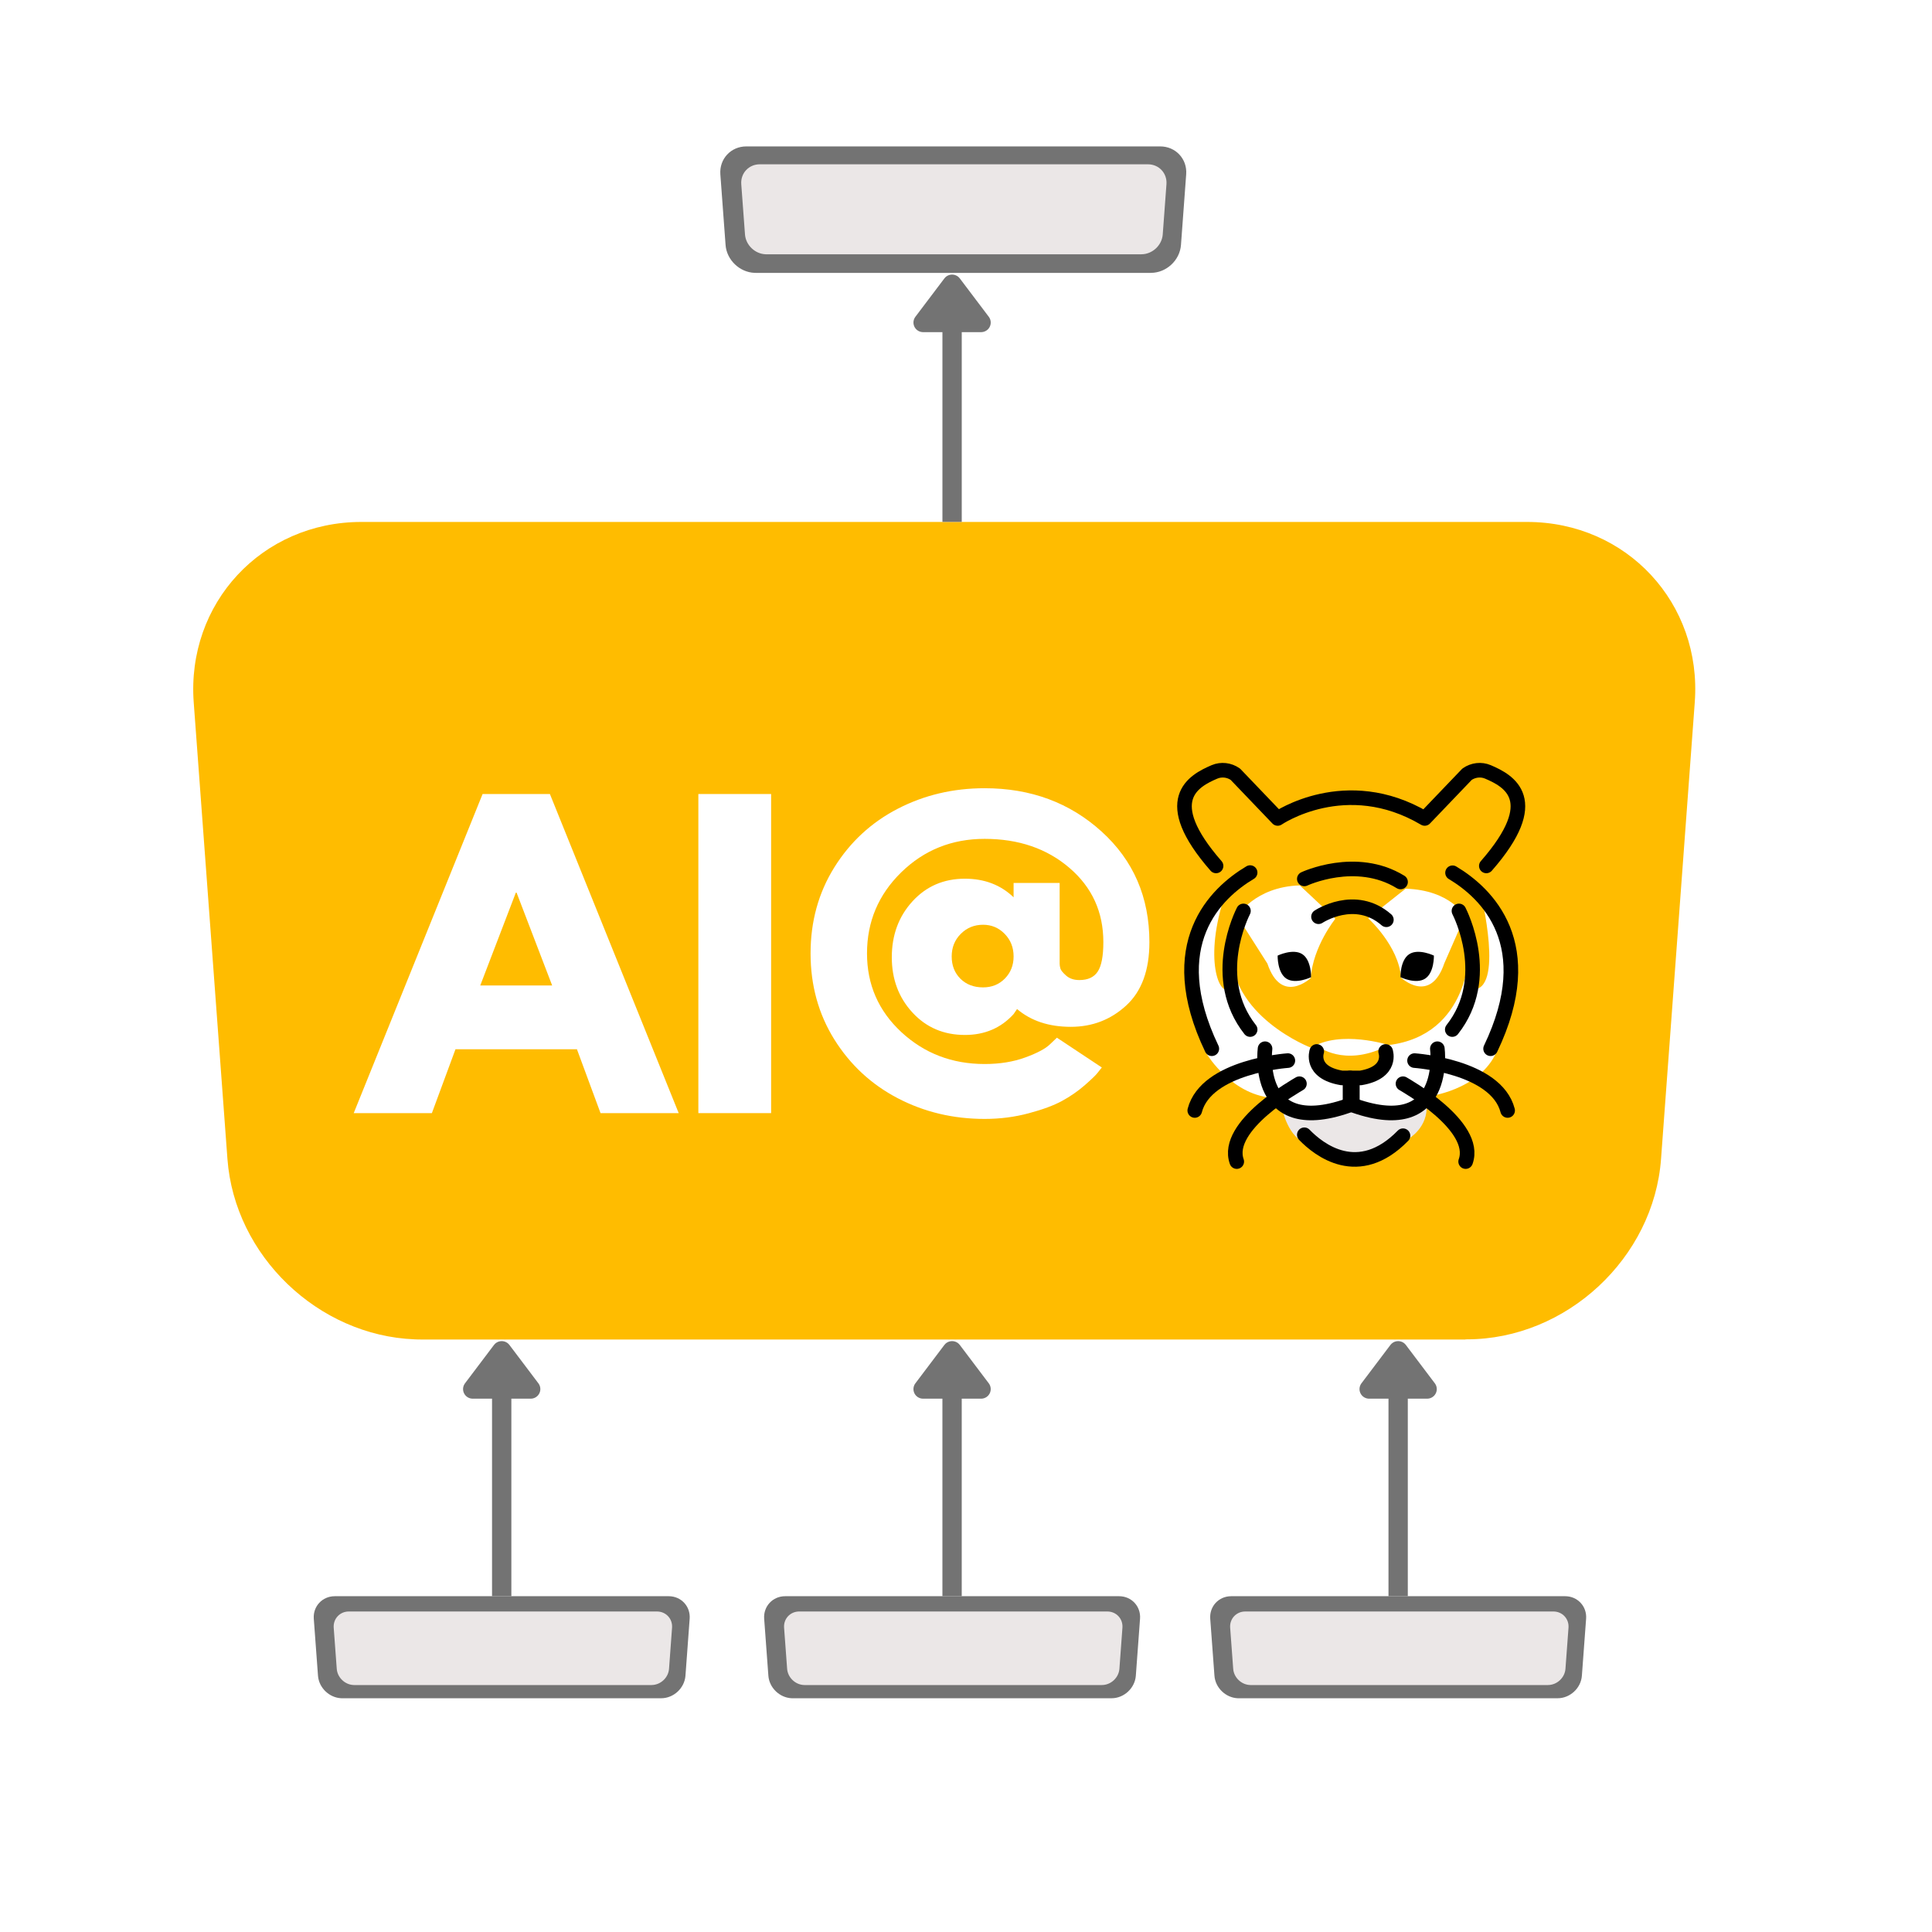 <svg xmlns="http://www.w3.org/2000/svg" xmlns:xlink="http://www.w3.org/1999/xlink" width="500" zoomAndPan="magnify" viewBox="0 0 375 375" height="500" preserveAspectRatio="xMidYMid meet" version="1.0"><defs><g/><clipPath id="2bbed0f48c"><path d="M 37 101.309 L 330 101.309 L 330 260 L 37 260 Z M 37 101.309 " clip-rule="nonzero"/></clipPath><clipPath id="1d72c09992"><path d="M 80.453 101.309 L 80.453 259.965 C 80.918 259.996 81.383 259.996 81.848 259.996 L 284.438 259.996 L 284.438 101.309 L 80.453 101.309 M 296.398 101.309 L 284.438 101.309 L 284.438 259.965 L 284.703 259.965 C 304.039 259.965 321.012 244.184 322.41 224.918 L 328.953 136.32 C 330.383 117.086 315.73 101.309 296.398 101.309 M 70.156 101.309 C 50.82 101.309 36.172 117.086 37.602 136.355 L 44.145 224.949 C 45.539 243.754 61.75 259.234 80.484 259.965 L 80.484 101.309 L 70.156 101.309 " clip-rule="nonzero"/></clipPath><clipPath id="ddda926051"><path d="M 148.148 309.824 L 221.5 309.824 L 221.5 329.645 L 148.148 329.645 Z M 148.148 309.824 " clip-rule="nonzero"/></clipPath><clipPath id="fc364dc47b"><path d="M 153.676 309.824 L 153.676 329.629 C 153.73 329.633 153.789 329.633 153.848 329.633 L 215.727 329.633 L 215.727 309.824 L 153.676 309.824 M 217.219 309.824 L 215.727 309.824 L 215.727 329.629 L 215.758 329.629 C 218.172 329.629 220.289 327.66 220.465 325.254 L 221.281 314.195 C 221.461 311.797 219.633 309.824 217.219 309.824 M 152.391 309.824 C 149.977 309.824 148.148 311.797 148.324 314.199 L 149.141 325.258 C 149.316 327.605 151.34 329.539 153.68 329.629 L 153.68 309.824 L 152.391 309.824 " clip-rule="nonzero"/></clipPath><clipPath id="40c885f600"><path d="M 152.062 312.789 L 218 312.789 L 218 327.074 L 152.062 327.074 Z M 152.062 312.789 " clip-rule="nonzero"/></clipPath><clipPath id="6f5de61731"><path d="M 156.051 312.789 L 156.051 327.062 C 156.09 327.066 156.133 327.066 156.176 327.066 L 213.859 327.066 L 213.859 312.789 L 156.051 312.789 M 214.934 312.789 L 213.859 312.789 L 213.859 327.062 L 213.883 327.062 C 215.621 327.062 217.152 325.645 217.277 323.91 L 217.863 315.938 C 217.992 314.207 216.676 312.789 214.934 312.789 M 155.121 312.789 C 153.383 312.789 152.062 314.207 152.191 315.941 L 152.781 323.914 C 152.906 325.605 154.367 327 156.051 327.062 L 156.051 312.789 L 155.121 312.789 " clip-rule="nonzero"/></clipPath><clipPath id="2e799076cc"><path d="M 234.727 309.824 L 308 309.824 L 308 329.645 L 234.727 329.645 Z M 234.727 309.824 " clip-rule="nonzero"/></clipPath><clipPath id="8511975d2d"><path d="M 240.254 309.824 L 240.254 329.629 C 240.312 329.633 240.371 329.633 240.43 329.633 L 302.305 329.633 L 302.305 309.824 L 240.254 309.824 M 303.797 309.824 L 302.305 309.824 L 302.305 329.629 L 302.34 329.629 C 304.75 329.629 306.871 327.66 307.043 325.254 L 307.863 314.195 C 308.039 311.797 306.211 309.824 303.797 309.824 M 238.969 309.824 C 236.555 309.824 234.727 311.797 234.906 314.199 L 235.723 325.258 C 235.895 327.605 237.918 329.539 240.258 329.629 L 240.258 309.824 L 238.969 309.824 " clip-rule="nonzero"/></clipPath><clipPath id="cd1e41d4e0"><path d="M 238.645 312.789 L 304.586 312.789 L 304.586 327.074 L 238.645 327.074 Z M 238.645 312.789 " clip-rule="nonzero"/></clipPath><clipPath id="6fb6581be6"><path d="M 242.629 312.789 L 242.629 327.062 C 242.672 327.066 242.711 327.066 242.754 327.066 L 300.438 327.066 L 300.438 312.789 L 242.629 312.789 M 301.516 312.789 L 300.438 312.789 L 300.438 327.062 L 300.465 327.062 C 302.203 327.062 303.73 325.645 303.855 323.91 L 304.445 315.938 C 304.574 314.207 303.254 312.789 301.516 312.789 M 241.703 312.789 C 239.961 312.789 238.645 314.207 238.773 315.941 L 239.363 323.914 C 239.488 325.605 240.945 327 242.633 327.062 L 242.633 312.789 L 241.703 312.789 " clip-rule="nonzero"/></clipPath><clipPath id="5aa971cbc2"><path d="M 60.73 309.824 L 134 309.824 L 134 329.645 L 60.73 329.645 Z M 60.73 309.824 " clip-rule="nonzero"/></clipPath><clipPath id="f8a2236bdc"><path d="M 66.258 309.824 L 66.258 329.629 C 66.312 329.633 66.371 329.633 66.43 329.633 L 128.309 329.633 L 128.309 309.824 L 66.258 309.824 M 129.801 309.824 L 128.309 309.824 L 128.309 329.629 L 128.34 329.629 C 130.754 329.629 132.871 327.66 133.047 325.254 L 133.863 314.195 C 134.043 311.797 132.215 309.824 129.801 309.824 M 64.973 309.824 C 62.559 309.824 60.73 311.797 60.906 314.199 L 61.723 325.258 C 61.898 327.605 63.922 329.539 66.262 329.629 L 66.262 309.824 L 64.973 309.824 " clip-rule="nonzero"/></clipPath><clipPath id="a86e61c844"><path d="M 64.645 312.789 L 130.59 312.789 L 130.59 327.074 L 64.645 327.074 Z M 64.645 312.789 " clip-rule="nonzero"/></clipPath><clipPath id="a95dbb81ea"><path d="M 68.633 312.789 L 68.633 327.062 C 68.672 327.066 68.715 327.066 68.758 327.066 L 126.441 327.066 L 126.441 312.789 L 68.633 312.789 M 127.52 312.789 L 126.441 312.789 L 126.441 327.062 L 126.465 327.062 C 128.207 327.062 129.734 325.645 129.859 323.91 L 130.445 315.938 C 130.574 314.207 129.258 312.789 127.52 312.789 M 67.703 312.789 C 65.965 312.789 64.645 314.207 64.773 315.941 L 65.363 323.914 C 65.488 325.605 66.949 327 68.633 327.062 L 68.633 312.789 L 67.703 312.789 " clip-rule="nonzero"/></clipPath><clipPath id="79d836de4d"><path d="M 139.598 28.418 L 230.508 28.418 L 230.508 52.98 L 139.598 52.98 Z M 139.598 28.418 " clip-rule="nonzero"/></clipPath><clipPath id="f5480f0eb0"><path d="M 146.449 28.418 L 146.449 52.961 C 146.52 52.965 146.594 52.965 146.664 52.965 L 223.352 52.965 L 223.352 28.418 L 146.449 28.418 M 225.203 28.418 L 223.352 28.418 L 223.352 52.961 L 223.395 52.961 C 226.387 52.961 229.012 50.52 229.227 47.539 L 230.238 33.832 C 230.461 30.855 228.195 28.418 225.203 28.418 M 144.855 28.418 C 141.863 28.418 139.598 30.855 139.82 33.84 L 140.832 47.543 C 141.047 50.453 143.555 52.848 146.453 52.961 L 146.453 28.418 L 144.855 28.418 " clip-rule="nonzero"/></clipPath><clipPath id="486119d8f2"><path d="M 143.723 31.891 L 226.598 31.891 L 226.598 49.371 L 143.723 49.371 Z M 143.723 31.891 " clip-rule="nonzero"/></clipPath><clipPath id="69f1fb7cd2"><path d="M 148.598 31.891 L 148.598 49.355 C 148.648 49.359 148.699 49.359 148.75 49.359 L 221.508 49.359 L 221.508 31.891 L 148.598 31.891 M 222.824 31.891 L 221.508 31.891 L 221.508 49.355 L 221.539 49.355 C 223.668 49.355 225.535 47.621 225.688 45.5 L 226.41 35.746 C 226.566 33.629 224.953 31.891 222.824 31.891 M 147.465 31.891 C 145.336 31.891 143.723 33.629 143.879 35.75 L 144.602 45.504 C 144.754 47.574 146.539 49.277 148.602 49.355 L 148.602 31.891 L 147.465 31.891 " clip-rule="nonzero"/></clipPath></defs><rect x="-37.5" width="450" fill="#ffffff" y="-37.5" height="450" fill-opacity="1"/><rect x="-37.5" width="450" fill="#ffffff" y="-37.5" height="450" fill-opacity="1"/><rect x="-37.5" width="450" fill="#ffffff" y="-37.5" height="450" fill-opacity="1"/><g clip-path="url(#2bbed0f48c)"><g clip-path="url(#1d72c09992)"><path fill="#ffbc00" d="M 37.5 101.309 L 329.168 101.309 L 329.168 260.098 L 37.5 260.098 Z M 37.5 101.309 " fill-opacity="1" fill-rule="nonzero"/></g></g><path stroke-linecap="butt" transform="matrix(0, -0.745, 0.75, 0, 182.925, 101.304)" fill="none" stroke-linejoin="miter" d="M -0.001 2.501 L 50.71 2.501 " stroke="#737373" stroke-width="5" stroke-opacity="1" stroke-miterlimit="4"/><path stroke-linecap="round" transform="matrix(0, -3.724, 3.75, 0, 184.8, 53.297)" fill-opacity="1" fill="#737373" fill-rule="nonzero" stroke-linejoin="round" d="M -2.5 -1.5 L -0.5 0 L -2.5 1.5 Z M -2.5 -1.5 " stroke="#737373" stroke-width="1" stroke-opacity="1" stroke-miterlimit="4"/><g clip-path="url(#ddda926051)"><g clip-path="url(#fc364dc47b)"><path fill="#737373" d="M 148.312 309.824 L 221.293 309.824 L 221.293 329.645 L 148.312 329.645 Z M 148.312 309.824 " fill-opacity="1" fill-rule="nonzero"/></g></g><g clip-path="url(#40c885f600)"><g clip-path="url(#6f5de61731)"><path fill="#ebe7e7" d="M 152.184 312.789 L 217.887 312.789 L 217.887 327.074 L 152.184 327.074 Z M 152.184 312.789 " fill-opacity="1" fill-rule="nonzero"/></g></g><path stroke-linecap="butt" transform="matrix(0, -0.745, 0.75, 0, 182.923, 309.821)" fill="none" stroke-linejoin="miter" d="M 0.001 2.498 L 52.732 2.498 " stroke="#737373" stroke-width="5" stroke-opacity="1" stroke-miterlimit="4"/><path stroke-linecap="round" transform="matrix(0, -3.724, 3.75, 0, 184.798, 260.311)" fill-opacity="1" fill="#737373" fill-rule="nonzero" stroke-linejoin="round" d="M -2.5 -1.5 L -0.5 -0 L -2.5 1.5 Z M -2.5 -1.5 " stroke="#737373" stroke-width="1" stroke-opacity="1" stroke-miterlimit="4"/><g clip-path="url(#2e799076cc)"><g clip-path="url(#8511975d2d)"><path fill="#737373" d="M 234.891 309.824 L 307.871 309.824 L 307.871 329.645 L 234.891 329.645 Z M 234.891 309.824 " fill-opacity="1" fill-rule="nonzero"/></g></g><g clip-path="url(#cd1e41d4e0)"><g clip-path="url(#6fb6581be6)"><path fill="#ebe7e7" d="M 238.766 312.789 L 304.465 312.789 L 304.465 327.074 L 238.766 327.074 Z M 238.766 312.789 " fill-opacity="1" fill-rule="nonzero"/></g></g><path stroke-linecap="butt" transform="matrix(0, -0.745, 0.75, 0, 269.503, 309.821)" fill="none" stroke-linejoin="miter" d="M 0.001 2.501 L 52.732 2.501 " stroke="#737373" stroke-width="5" stroke-opacity="1" stroke-miterlimit="4"/><path stroke-linecap="round" transform="matrix(0, -3.724, 3.75, 0, 271.378, 260.311)" fill-opacity="1" fill="#737373" fill-rule="nonzero" stroke-linejoin="round" d="M -2.5 -1.5 L -0.5 0 L -2.5 1.5 Z M -2.5 -1.5 " stroke="#737373" stroke-width="1" stroke-opacity="1" stroke-miterlimit="4"/><g clip-path="url(#5aa971cbc2)"><g clip-path="url(#f8a2236bdc)"><path fill="#737373" d="M 60.895 309.824 L 133.875 309.824 L 133.875 329.645 L 60.895 329.645 Z M 60.895 309.824 " fill-opacity="1" fill-rule="nonzero"/></g></g><g clip-path="url(#a86e61c844)"><g clip-path="url(#a95dbb81ea)"><path fill="#ebe7e7" d="M 64.766 312.789 L 130.469 312.789 L 130.469 327.074 L 64.766 327.074 Z M 64.766 312.789 " fill-opacity="1" fill-rule="nonzero"/></g></g><path stroke-linecap="butt" transform="matrix(0, -0.745, 0.75, 0, 95.505, 309.821)" fill="none" stroke-linejoin="miter" d="M 0.001 2.498 L 52.732 2.498 " stroke="#737373" stroke-width="5" stroke-opacity="1" stroke-miterlimit="4"/><path stroke-linecap="round" transform="matrix(0, -3.724, 3.75, 0, 97.38, 260.311)" fill-opacity="1" fill="#737373" fill-rule="nonzero" stroke-linejoin="round" d="M -2.5 -1.5 L -0.5 -0 L -2.5 1.5 Z M -2.5 -1.5 " stroke="#737373" stroke-width="1" stroke-opacity="1" stroke-miterlimit="4"/><g clip-path="url(#79d836de4d)"><g clip-path="url(#f5480f0eb0)"><path fill="#737373" d="M 139.805 28.418 L 230.254 28.418 L 230.254 52.98 L 139.805 52.98 Z M 139.805 28.418 " fill-opacity="1" fill-rule="nonzero"/></g></g><g clip-path="url(#486119d8f2)"><g clip-path="url(#69f1fb7cd2)"><path fill="#ebe7e7" d="M 143.867 31.891 L 226.414 31.891 L 226.414 49.371 L 143.867 49.371 Z M 143.867 31.891 " fill-opacity="1" fill-rule="nonzero"/></g></g><g fill="#ffffff" fill-opacity="1"><g transform="translate(70.766, 216.056)"><g><path d="M 35.969 -61.938 L 60.969 0 L 45.797 0 L 41.219 -12.391 L 17.641 -12.391 L 13.062 0 L -2.109 0 L 22.906 -61.938 Z M 36.406 -24.781 L 29.5 -42.797 L 29.359 -42.797 L 22.453 -24.781 Z M 36.406 -24.781 "/></g></g></g><g fill="#ffffff" fill-opacity="1"><g transform="translate(131.05, 216.056)"><g><path d="M 18.625 -61.938 L 18.625 0 L 4.5 0 L 4.5 -61.938 Z M 18.625 -61.938 "/></g></g></g><g fill="#ffffff" fill-opacity="1"><g transform="translate(155.598, 216.056)"><g><path d="M 53.906 -25.828 C 55.562 -25.828 56.75 -26.375 57.469 -27.469 C 58.195 -28.57 58.562 -30.477 58.562 -33.188 C 58.562 -39.039 56.367 -43.844 51.984 -47.594 C 47.609 -51.352 42.117 -53.234 35.516 -53.234 C 29.16 -53.234 23.766 -51.066 19.328 -46.734 C 14.898 -42.398 12.688 -37.156 12.688 -31 C 12.688 -24.945 14.91 -19.852 19.359 -15.719 C 23.816 -11.594 29.203 -9.531 35.516 -9.531 C 38.461 -9.531 41.098 -9.957 43.422 -10.812 C 45.754 -11.664 47.348 -12.516 48.203 -13.359 L 49.547 -14.641 L 58.266 -8.859 C 58.055 -8.609 57.773 -8.254 57.422 -7.797 C 57.078 -7.348 56.242 -6.547 54.922 -5.391 C 53.598 -4.242 52.133 -3.234 50.531 -2.359 C 48.926 -1.484 46.77 -0.688 44.062 0.031 C 41.363 0.758 38.516 1.125 35.516 1.125 C 29.41 1.125 23.789 -0.211 18.656 -2.891 C 13.531 -5.566 9.426 -9.367 6.344 -14.297 C 3.27 -19.234 1.734 -24.801 1.734 -31 C 1.734 -37.207 3.27 -42.773 6.344 -47.703 C 9.426 -52.641 13.531 -56.43 18.656 -59.078 C 23.789 -61.734 29.41 -63.062 35.516 -63.062 C 44.473 -63.062 52.039 -60.258 58.219 -54.656 C 64.406 -49.051 67.5 -41.895 67.5 -33.188 C 67.5 -27.727 65.992 -23.625 62.984 -20.875 C 59.984 -18.125 56.406 -16.75 52.25 -16.75 C 48 -16.75 44.52 -17.898 41.812 -20.203 L 41.141 -19.219 C 38.691 -16.52 35.539 -15.172 31.688 -15.172 C 27.582 -15.172 24.191 -16.617 21.516 -19.516 C 18.836 -22.422 17.5 -26 17.5 -30.25 C 17.5 -34.562 18.836 -38.18 21.516 -41.109 C 24.191 -44.035 27.582 -45.5 31.688 -45.5 C 35.488 -45.5 38.641 -44.297 41.141 -41.891 L 41.141 -44.672 L 50.078 -44.672 L 50.078 -28.984 C 50.078 -28.734 50.125 -28.43 50.219 -28.078 C 50.32 -27.723 50.695 -27.258 51.344 -26.688 C 52 -26.113 52.852 -25.828 53.906 -25.828 Z M 30.891 -34.797 C 29.711 -33.617 29.125 -32.156 29.125 -30.406 C 29.125 -28.656 29.688 -27.219 30.812 -26.094 C 31.945 -24.969 33.414 -24.406 35.219 -24.406 C 36.914 -24.406 38.328 -24.977 39.453 -26.125 C 40.578 -27.281 41.141 -28.707 41.141 -30.406 C 41.141 -32.156 40.562 -33.617 39.406 -34.797 C 38.258 -35.973 36.863 -36.562 35.219 -36.562 C 33.508 -36.562 32.066 -35.973 30.891 -34.797 Z M 30.891 -34.797 "/></g></g></g><path fill="#ffbc00" d="M 238.695 149.496 C 238.695 149.496 226.922 148.406 231.898 162.492 C 231.898 162.492 235.43 171.18 238.695 172.938 C 238.695 172.938 225.422 182.012 233.395 199.246 L 234.312 204.703 C 234.312 204.703 239.625 212.582 246.352 212.762 L 248.832 215.062 C 248.832 215.062 250.516 220.109 251.844 220.73 C 253.172 221.348 259.547 225.02 259.547 225.02 L 265.719 224.629 L 273.445 220.996 C 273.445 220.996 276.898 218.074 276.898 214.355 L 278.32 212.406 C 278.32 212.406 287.082 210.684 290.535 204.07 L 293.242 193.988 L 293.242 187.578 L 292.711 183.484 L 289.383 175.219 L 287.172 172.738 C 287.172 172.738 289.031 169.586 290.004 168.066 C 290.977 166.543 293.242 161.344 293.242 161.344 L 295.227 156.625 L 293.242 151.668 L 287.582 149.477 L 284.25 150.691 L 276.594 158.781 C 276.594 158.781 268.672 154.52 263.621 154.863 C 258.57 155.207 247.988 158.309 247.988 158.309 Z M 238.695 149.496 " fill-opacity="1" fill-rule="nonzero"/><path fill="#ffffff" d="M 265.566 178.238 C 265.566 178.238 271.5 183.602 271.941 189.758 C 271.941 189.758 277.609 195.086 280.352 186.949 L 284.336 177.848 C 284.336 177.848 281.602 172.762 272.828 172.492 Z M 265.566 178.238 " fill-opacity="1" fill-rule="nonzero"/><path fill="#ffffff" d="M 259.191 178.328 C 259.191 178.328 254.852 183.684 254.41 189.836 C 254.41 189.836 248.742 195.168 246 187.027 L 240.156 177.848 C 240.156 177.848 243.512 172.125 252.285 171.855 Z M 259.191 178.328 " fill-opacity="1" fill-rule="nonzero"/><path fill="#ffffff" d="M 285.223 183.895 C 285.223 184.34 285.398 200.895 269.551 202.844 C 269.551 202.844 260.164 199.832 254.5 203.375 C 254.5 203.375 238.297 197.266 239.004 183.719 L 238.738 191.953 C 236.703 193.559 233.531 186.242 237.824 173.508 C 230.414 178.445 229.375 196.375 234.312 204.703 C 234.312 204.703 239.27 212.848 247.504 213.113 C 247.504 213.113 252.461 219.402 262.113 214.797 C 262.113 214.797 270.082 219.934 276.988 212.848 C 276.988 212.848 287.172 211.762 290.535 204.07 C 290.535 204.07 297.914 182.48 287.406 173.391 C 287.406 173.391 292.129 192.574 285.664 192.043 Z M 285.223 183.895 " fill-opacity="1" fill-rule="nonzero"/><path fill="#ebe7e7" d="M 248.832 215.062 C 248.832 215.062 249.984 221.082 253.879 222.027 L 261.906 225.215 L 268.637 223.918 L 273.445 220.996 C 273.445 220.996 277.254 218.84 276.898 214.355 C 276.898 214.355 267.336 217.895 262.496 214.59 C 262.496 214.59 254.293 217.66 248.832 215.062 Z M 248.832 215.062 " fill-opacity="1" fill-rule="nonzero"/><path fill="#ffbc00" d="M 255.887 203.141 C 255.887 203.141 260.844 207.035 268.754 203.258 L 268.398 207.035 L 262.145 209.633 L 256.594 208.215 Z M 255.887 203.141 " fill-opacity="1" fill-rule="nonzero"/><path fill="#000000" d="M 278.32 185.48 C 278.32 185.48 278.406 188.797 276.613 189.957 C 274.82 191.113 271.832 189.672 271.832 189.672 C 271.832 189.672 271.746 186.355 273.539 185.199 C 275.328 184.039 278.32 185.48 278.32 185.48 Z M 278.32 185.48 " fill-opacity="1" fill-rule="nonzero"/><path fill="#000000" d="M 247.988 185.48 C 247.988 185.48 247.902 188.797 249.695 189.957 C 251.484 191.113 254.477 189.672 254.477 189.672 C 254.477 189.672 254.562 186.355 252.77 185.199 C 250.98 184.039 247.988 185.48 247.988 185.48 Z M 247.988 185.48 " fill-opacity="1" fill-rule="nonzero"/><path stroke-linecap="round" transform="matrix(1.417, 0, 0, 1.417, 211.255, 136.438)" fill="none" stroke-linejoin="round" d="M 24.198 47.366 C 24.198 47.366 22.533 60.074 36.157 54.951 L 36.157 51.607 " stroke="#000000" stroke-width="2" stroke-opacity="1" stroke-miterlimit="10"/><path stroke-linecap="round" transform="matrix(1.417, 0, 0, 1.417, 211.255, 136.438)" fill="none" stroke-linejoin="round" d="M 21.239 28.492 C 21.074 28.825 16.574 37.657 22.158 44.741 " stroke="#000000" stroke-width="2" stroke-opacity="1" stroke-miterlimit="10"/><path stroke-linecap="round" transform="matrix(1.417, 0, 0, 1.417, 211.255, 136.438)" fill="none" stroke-linejoin="round" d="M 22.155 23.239 C 17.489 26.016 10.039 33.022 16.908 47.366 " stroke="#000000" stroke-width="2" stroke-opacity="1" stroke-miterlimit="10"/><path stroke-linecap="round" transform="matrix(1.417, 0, 0, 1.417, 211.255, 136.438)" fill="none" stroke-linejoin="round" d="M 27.322 48.993 C 27.322 48.993 16.158 49.743 14.572 55.825 " stroke="#000000" stroke-width="2" stroke-opacity="1" stroke-miterlimit="10"/><path stroke-linecap="round" transform="matrix(1.417, 0, 0, 1.417, 211.255, 136.438)" fill="none" stroke-linejoin="round" d="M 28.908 52.158 C 28.657 52.326 18.573 57.907 20.324 62.826 " stroke="#000000" stroke-width="2" stroke-opacity="1" stroke-miterlimit="10"/><path stroke-linecap="round" transform="matrix(1.417, 0, 0, 1.417, 211.255, 136.438)" fill="none" stroke-linejoin="round" d="M 29.578 59.153 C 31.557 61.202 36.989 65.531 43.094 59.283 " stroke="#000000" stroke-width="2" stroke-opacity="1" stroke-miterlimit="10"/><path stroke-linecap="round" transform="matrix(1.417, 0, 0, 1.417, 211.255, 136.438)" fill="none" stroke-linejoin="round" d="M 17.489 22.326 C 9.562 13.263 14.415 10.668 17.266 9.449 C 18.209 9.047 19.293 9.179 20.131 9.766 L 25.93 15.824 C 25.93 15.824 35.255 9.43 46.069 15.824 L 51.868 9.766 C 52.709 9.179 53.793 9.047 54.733 9.449 C 57.587 10.668 62.44 13.263 54.51 22.326 " stroke="#000000" stroke-width="2" stroke-opacity="1" stroke-miterlimit="10"/><path stroke-linecap="round" transform="matrix(1.417, 0, 0, 1.417, 211.255, 136.438)" fill="none" stroke-linejoin="round" d="M 40.717 47.741 C 40.717 47.741 41.718 50.617 37.301 51.367 L 34.698 51.367 C 30.281 50.617 31.282 47.741 31.282 47.741 " stroke="#000000" stroke-width="2" stroke-opacity="1" stroke-miterlimit="10"/><path stroke-linecap="round" transform="matrix(1.417, 0, 0, 1.417, 211.255, 136.438)" fill="none" stroke-linejoin="round" d="M 47.801 47.366 C 47.801 47.366 49.469 60.074 35.842 54.951 L 35.842 51.367 " stroke="#000000" stroke-width="2" stroke-opacity="1" stroke-miterlimit="10"/><path stroke-linecap="round" transform="matrix(1.417, 0, 0, 1.417, 211.255, 136.438)" fill="none" stroke-linejoin="round" d="M 50.76 28.492 C 50.928 28.825 55.428 37.657 49.844 44.741 " stroke="#000000" stroke-width="2" stroke-opacity="1" stroke-miterlimit="10"/><path stroke-linecap="round" transform="matrix(1.417, 0, 0, 1.417, 211.255, 136.438)" fill="none" stroke-linejoin="round" d="M 49.883 23.264 C 54.551 26.051 61.943 33.061 55.094 47.366 " stroke="#000000" stroke-width="2" stroke-opacity="1" stroke-miterlimit="10"/><path stroke-linecap="round" transform="matrix(1.417, 0, 0, 1.417, 211.255, 136.438)" fill="none" stroke-linejoin="round" d="M 44.677 48.993 C 44.677 48.993 55.844 49.743 57.427 55.825 " stroke="#000000" stroke-width="2" stroke-opacity="1" stroke-miterlimit="10"/><path stroke-linecap="round" transform="matrix(1.417, 0, 0, 1.417, 211.255, 136.438)" fill="none" stroke-linejoin="round" d="M 43.094 52.158 C 43.342 52.326 53.426 57.907 51.678 62.826 " stroke="#000000" stroke-width="2" stroke-opacity="1" stroke-miterlimit="10"/><path stroke-linecap="round" transform="matrix(1.417, 0, 0, 1.417, 211.255, 136.438)" fill="none" stroke-linejoin="round" d="M 29.578 24.107 C 29.578 24.107 36.653 20.774 42.76 24.524 " stroke="#000000" stroke-width="2" stroke-opacity="1" stroke-miterlimit="10"/><path stroke-linecap="round" transform="matrix(1.417, 0, 0, 1.417, 211.255, 136.438)" fill="none" stroke-linejoin="round" d="M 31.522 29.286 C 31.522 29.286 36.51 25.952 40.817 29.702 " stroke="#000000" stroke-width="2" stroke-opacity="1" stroke-miterlimit="10"/></svg>